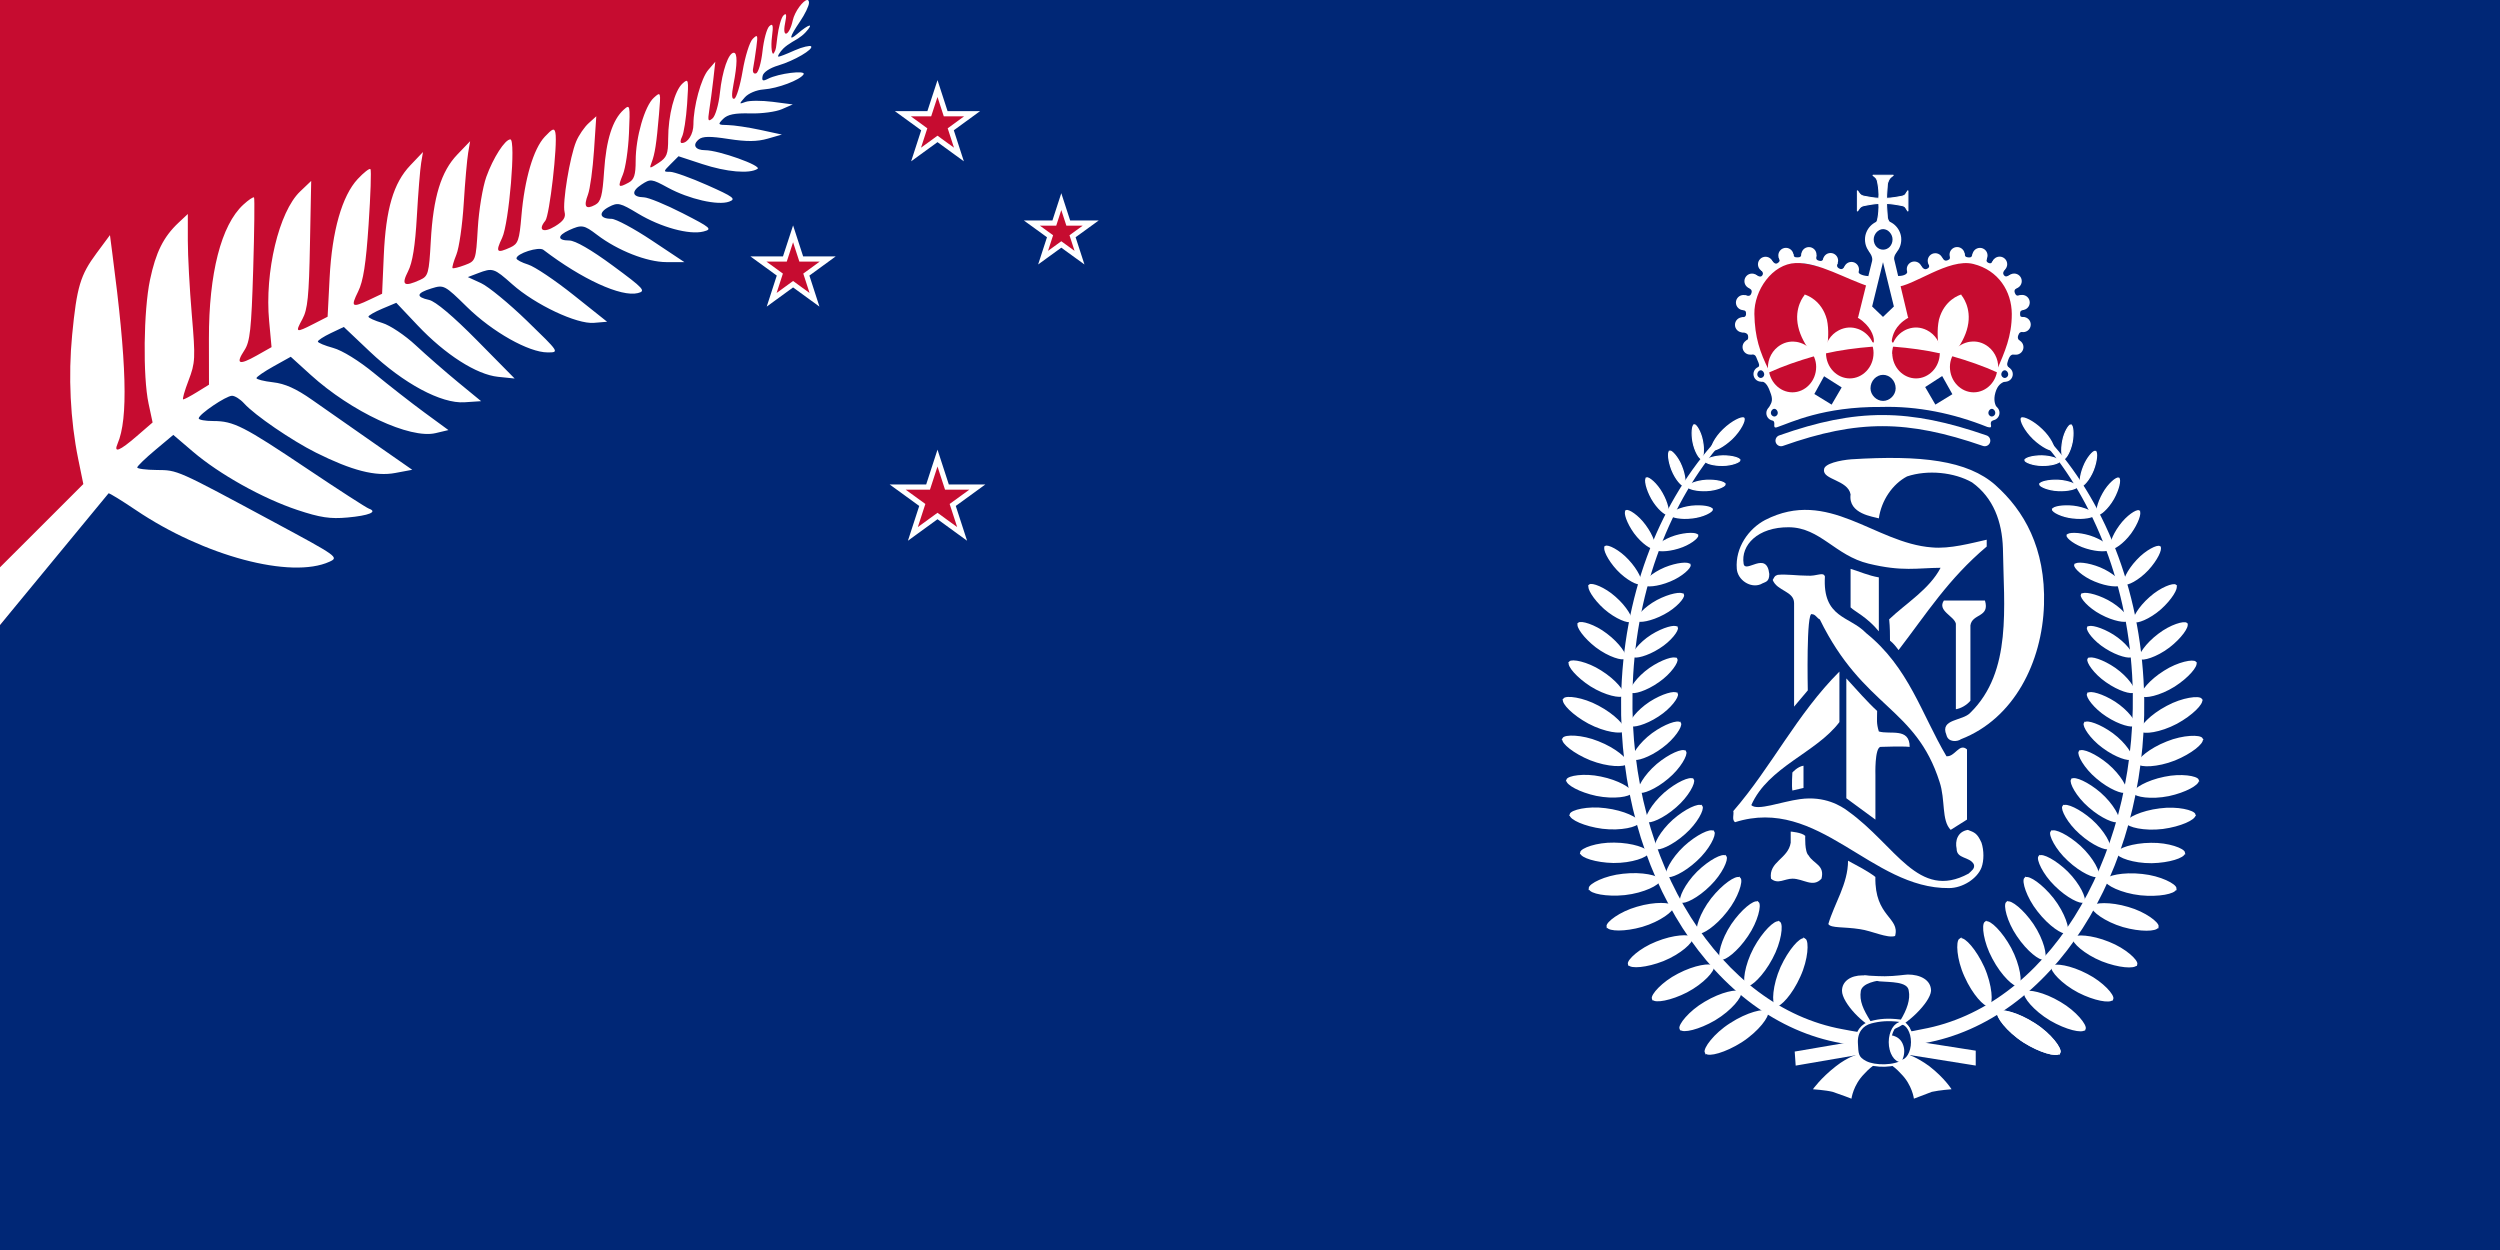 <?xml version="1.0" encoding="UTF-8" standalone="no"?>
<svg
   xmlns:dc="http://purl.org/dc/elements/1.1/"
   xmlns:cc="http://creativecommons.org/ns#"
   xmlns:rdf="http://www.w3.org/1999/02/22-rdf-syntax-ns#"
   xmlns:svg="http://www.w3.org/2000/svg"
   xmlns="http://www.w3.org/2000/svg"
   xmlns:xlink="http://www.w3.org/1999/xlink"
   xmlns:sodipodi="http://sodipodi.sourceforge.net/DTD/sodipodi-0.dtd"
   xmlns:inkscape="http://www.inkscape.org/namespaces/inkscape"
   version="1.1"
   preserveAspectRatio="xMidYMid meet"
   zoomAndPan="magnify"
   id="Flag_of_New_Zealand"
   viewBox="-15 -7.5 60 30"
   width="2400"
   height="1200"
   inkscape:version="0.48.2 r9819"
   sodipodi:docname="AJAX.svg">
  <rect x="-15" y="-7.5" width="60" height="30" fill="#808080" stroke="none"/>
  <sodipodi:namedview
     pagecolor="#ffffff"
     bordercolor="#666666"
     borderopacity="1"
     objecttolerance="10"
     gridtolerance="10"
     guidetolerance="10"
     inkscape:pageopacity="0"
     inkscape:pageshadow="2"
     inkscape:window-width="1280"
     inkscape:window-height="1004"
     id="namedview27"
     showgrid="false"
     inkscape:zoom="2.1466666"
     inkscape:cx="1756.6927"
     inkscape:cy="981.94641"
     inkscape:window-x="-8"
     inkscape:window-y="-8"
     inkscape:window-maximized="1"
     inkscape:current-layer="Flag_of_New_Zealand"
     fit-margin-top="0"
     fit-margin-left="0"
     fit-margin-right="0"
     fit-margin-bottom="0" />
  <defs
     id="defs3">
    <clipPath
       id="border">
      <rect
         x="-15"
         y="-7.5"
         width="30"
         height="15"
         id="rect6" />
    </clipPath>
    <path
       id="star12"
       d="m 0,-0.875 0.196,0.604 0.635,0 L 0.318,0.103 0.514,0.708 0,0.334 -0.514,0.708 -0.318,0.103 l -0.514,-0.374 0.635,0 z"
       inkscape:connector-curvature="0"
       style="fill:#c60c30;stroke:#ffffff;stroke-width:0.125" />
    <clipPath
       id="border-1">
      <rect
         x="-15"
         y="-7.5"
         width="30"
         height="15"
         id="rect6-7" />
    </clipPath>
  </defs>
  <!--The above line is the ensign field color: #C60C30 red and #002776 blue-->
  <path
     inkscape:connector-curvature="0"
     style="fill:#002776;fill-opacity:1"
     d="m -15,-7.5 0,30 60,0 0,-30 z"
     id="rect9"
     sodipodi:nodetypes="ccccc" />
  <g id="canton" transform="translate(-15, -7.5) scale(0.025)">
      <path fill="#c60c30" d="M 0 0 L 0 600 L 138.062 425.688 L 335.531 305.094 L 528.25 232.219 L 664.75 140.188 L 741.188 59.375 L 775.375 0 L 0 0 z"/>
      <path fill="#ffffff" d="M 775 0 C 771.401 0 762.994 10.674 761 19.75 C 757.754 34.529 750.694 37.278 753.625 22.625 C 755.366 13.917 754.983 11.954 752.062 14.875 C 749.904 17.033 747.403 26.334 746.25 35.5 C 744.858 46.567 745.167 47.018 743.125 50.688 C 740.976 54.549 739.87 44.537 741.062 35.625 C 742.601 24.126 741.941 21.956 738.5 25.188 C 736.115 27.426 733.194 38.232 732 49.188 C 730.806 60.143 728.046 69.698 725.812 70.438 C 723.453 71.219 722.277 69.203 723 65.562 C 723.685 62.117 725.054 53.121 726.062 45.625 C 727.712 33.362 727.36 32.578 722.562 37.375 C 719.63 40.307 715.292 54.15 712.938 68.125 C 710.583 82.1 706.973 94.072 704.938 94.75 C 702.407 95.594 702.157 91.239 704.125 81.062 C 707.897 61.552 708.038 50.625 704.438 50.625 C 699.36 50.625 693.332 68.005 691.125 89.125 C 689.951 100.358 686.744 111.41 684 113.688 C 679.778 117.191 679.3 115.967 680.875 105.875 C 681.899 99.316 683.661 86.16 684.75 76.625 L 686.688 59.25 L 679.938 67.125 C 673.066 75.107 665.688 102.179 665.688 119.438 C 665.688 128.728 660.336 137.312 654.5 137.312 C 652.907 137.312 653.021 134.587 654.75 131.25 C 656.479 127.913 658.676 113.77 659.625 99.875 C 661.263 75.896 660.999 74.928 655.188 80.188 C 647.55 87.099 641.438 110.74 641.438 133.25 C 641.437 147.968 640.156 151.195 632.25 156.375 C 623.388 162.182 623.143 162.195 625.562 155.938 C 628.711 147.795 630.215 137.965 632.625 109.875 C 634.504 87.965 634.411 87.728 627.688 93.812 C 618.901 101.764 610.25 131.779 610.25 154.188 C 610.25 167.987 608.774 172.49 603.5 175.312 C 593.412 180.712 592.868 179.886 597.938 167.625 C 600.5 161.427 603.127 143.604 603.812 128 C 605.014 100.653 604.827 99.819 598.688 105.375 C 588.019 115.03 581.942 134.144 579.938 164.312 C 578.36 188.052 576.873 193.712 571.312 196.688 C 562.227 201.55 560.044 198.392 564.438 186.812 C 566.45 181.507 569.048 162.398 570.25 144.375 L 572.438 111.625 L 565.062 118.312 C 560.994 121.995 555.605 129.877 553.125 135.812 C 547.063 150.322 539.741 194.924 542 203.562 C 543.337 208.675 540.92 212.317 532.812 217.25 C 521.527 224.117 516.008 220.965 523.5 211.938 C 527.566 207.038 535.428 138.497 533.188 127.5 C 532.199 122.649 530.45 123.316 523 131.25 C 512.109 142.849 503.556 171.901 500.562 207.312 C 498.583 230.725 497.418 234.12 490 237.5 C 476.726 243.548 475.487 242.149 482.062 228.312 C 488.679 214.39 495.391 133.812 489.938 133.812 C 484.788 133.812 473.424 151.51 466.875 169.75 C 463.363 179.531 459.709 201.75 458.688 219.062 C 456.842 250.34 456.719 250.525 446.188 254.5 C 440.358 256.7 435.065 258.002 434.438 257.375 C 433.81 256.748 435.488 250.928 438.125 244.438 C 440.762 237.947 443.92 215.779 445.188 195.188 C 446.455 174.596 448.39 152.793 449.438 146.688 L 451.312 135.562 L 439.125 148.25 C 423.414 164.61 415.906 189.063 413.562 231.438 C 411.839 262.605 411.124 265.128 403.312 268.688 C 387.794 275.758 384.978 273.721 391.75 260.438 C 396.029 252.044 398.573 236.087 400.188 207.625 C 401.461 185.167 403.337 162.096 404.312 156.375 L 406.062 145.938 L 393.938 158.688 C 377.703 175.72 370.415 200.514 368.438 245.188 L 366.812 282 L 354.938 287.625 C 337.804 295.795 336.407 294.842 343.812 279.875 C 348.759 269.877 351.317 253.439 353.875 215.25 C 355.762 187.082 356.576 163.264 355.625 162.312 C 354.674 161.361 349.193 165.651 343.438 171.812 C 328.387 187.924 318.74 221.702 316.438 266.625 L 314.5 304.062 L 301.312 310.812 C 283.793 319.75 283.125 319.491 290.312 306.312 C 295.378 297.024 296.611 284.391 297.562 234.375 L 298.75 173.688 L 288.062 183.875 C 267.783 203.215 253.958 261.181 258.375 308.312 L 260.688 333.25 L 246.312 341.375 C 229.275 350.95 225.934 349.502 234.625 336.25 C 240.014 328.032 241.315 316.38 243.062 258.812 C 244.194 221.538 244.537 190.365 243.875 189.562 C 243.213 188.76 238.581 191.884 233.562 196.5 C 212.356 216.004 200.442 262.512 200.562 325.25 L 200.625 369.312 L 189.188 376.375 C 182.894 380.264 176.897 383.438 175.875 383.438 C 174.853 383.438 177.172 375.261 181 365.25 C 187.495 348.264 187.705 344.06 184.125 302 C 182.015 277.21 180.307 245.345 180.312 231.188 L 180.312 205.438 L 171.438 213.75 C 156.944 227.366 149.589 242.119 144 268.688 C 137.806 298.132 137.074 361.553 142.625 387.438 L 146.5 405.562 L 131.312 418.688 C 114.757 433 108.812 435.352 112.875 425.938 C 123.214 401.984 121.698 348.449 107.812 243.062 L 105.562 225.688 L 92.688 243.062 C 77.092 264.085 73.733 275.316 69.25 321.625 C 65.432 361.061 67.505 403.458 75.062 440.562 L 80 464.688 L 40 504.688 L 0 544.625 L 0 600 L 104.25 473.562 C 105.516 473.562 117.313 480.829 130.438 489.688 C 195.793 533.802 279.438 556.092 316.312 539.25 C 325.53 535.04 324.206 534.139 264.25 501.875 C 168.72 450.468 170.845 451.38 150.312 451.188 C 140.106 451.092 131.752 450.003 131.75 448.75 C 131.748 447.497 139.546 439.968 149.062 432 L 166.375 417.5 L 185.188 433.562 C 210.58 455.256 252.049 478.443 285.438 489.562 C 307.461 496.897 317.067 498.308 333.562 496.812 C 354.224 494.939 362.871 491.4 354.188 488.312 C 351.636 487.405 325.116 470.277 295.25 450.25 C 233.857 409.081 224.348 404.188 204.688 404.188 C 196.999 404.188 190.709 403.055 190.75 401.625 C 190.862 397.697 217.058 379.938 222.75 379.938 C 225.487 379.938 230.742 383.273 234.375 387.312 C 244.484 398.555 280.174 422.976 303.375 434.562 C 337.87 451.79 360.509 457.599 379.375 454.062 L 395.75 451 L 358.438 425 C 337.91 410.698 311.445 392.19 299.625 383.875 C 284.285 373.084 273.535 368.286 262.125 367 C 253.333 366.009 246.186 364.182 246.188 363 C 246.189 361.818 253.569 356.738 262.625 351.688 L 279.125 342.5 L 298.188 359.812 C 337.283 395.29 393.67 421.615 418.125 415.812 L 430.5 412.875 L 407.375 395.938 C 394.671 386.612 373.105 369.753 359.438 358.5 C 344.612 346.293 328.603 336.411 319.812 334 C 311.708 331.777 305.125 329.033 305.125 327.875 C 305.125 326.717 310.697 323.086 317.562 319.812 L 330.062 313.875 L 354.875 337.375 C 387.387 368.217 423.642 387.659 445.875 386.188 L 461.875 385.125 L 439.812 367 C 427.694 357.024 409.391 341.07 399.125 331.5 C 388.818 321.892 374.465 312.28 367.062 310.062 C 359.69 307.854 353.668 305.128 353.688 304 C 353.707 302.872 359.707 299.4 367.062 296.312 L 380.438 290.688 L 400.875 312.312 C 427.46 340.443 457.472 359.628 478.188 361.75 L 494.062 363.375 L 457.875 326.688 C 435 303.53 418.078 289.286 411.938 287.938 C 398.899 285.074 399.654 281.355 414.25 276.875 C 426.106 273.236 426.727 273.525 448.438 294.812 C 472.8 318.7 507.628 338.312 525.688 338.312 C 537.146 338.312 537.165 338.331 505.875 308 C 488.662 291.315 468.816 275.027 461.812 271.812 L 449.125 266 L 458.812 262.312 C 473.016 256.912 474.174 257.25 491.812 272.938 C 513.815 292.506 553.776 311.362 570.188 309.938 L 582.812 308.875 L 550.562 283.188 C 532.834 269.052 513.26 255.916 507.062 254 C 500.865 252.084 495.812 249.418 495.812 248.062 C 495.813 243.374 517.293 236.506 521.625 239.812 C 558.644 268.067 596.378 285.374 612.312 281.375 C 620.311 279.368 618.383 277.213 588.25 255 C 567.45 239.667 552.173 230.875 546.438 230.875 C 534.937 230.875 534.857 226.191 546.25 221 C 558.442 215.445 560.582 215.823 573.188 225.438 C 592.942 240.505 621.123 251.597 639.688 251.625 L 657 251.625 L 625.812 230.875 C 608.65 219.442 591.178 210.067 587 210.062 C 575.477 210.051 574.203 204.053 584.562 198.625 C 593.099 194.152 595.213 194.615 612.562 205.062 C 634.364 218.191 661.773 225.72 675.312 222.25 C 684.114 219.995 682.694 218.712 655.312 204.688 C 639.104 196.386 622.366 189.533 618.188 189.438 C 606.733 189.175 605.696 183.816 615.812 177.188 C 624.512 171.487 625.454 171.59 641.25 180.188 C 661.477 191.196 689.291 197.524 700 193.562 C 706.941 190.995 704.35 189.016 679 177.75 C 663.105 170.686 647.011 164.922 643.25 164.938 C 636.648 164.965 636.641 164.734 643.875 157.5 L 651.375 150 L 674.188 157.5 C 697.458 165.139 719.442 167.044 727.188 162.125 C 731.848 159.165 689.887 144.188 676.938 144.188 C 667.427 144.188 664.39 139.153 670.75 133.875 C 674.532 130.736 681.577 130.657 699.5 133.438 C 716.782 136.119 726.934 136.006 736.938 133.125 L 750.625 129.188 L 729.812 124.688 C 718.371 122.222 704.403 120.146 698.75 120.062 C 689.136 119.921 688.815 119.56 694.25 114.125 C 698.51 109.865 705.471 108.46 720.188 108.875 C 731.226 109.186 744.904 107.343 750.625 104.812 L 761.062 100.25 L 741.812 97.75 C 731.235 96.402 719.537 96.447 715.812 97.812 C 709.353 100.181 709.318 99.992 715 93.5 C 718.371 89.648 726.18 86.334 733 85.875 C 746.535 84.963 768.054 76.85 771.438 71.375 C 774.056 67.139 747.35 70.463 737.312 75.625 C 732.208 78.25 731.183 77.66 732.125 72.875 C 732.82 69.342 739.009 65.243 747.25 62.812 C 762.315 58.37 781.38 47.192 778.625 44.438 C 777.691 43.504 770.531 44.97 763 48.312 C 753.152 52.683 749.485 53.956 747.625 54.375 C 745.569 54.838 748.805 49.757 751.812 46.75 C 754.42 44.143 757.193 42.393 760.688 40.188 C 762.71 38.911 768.814 36.012 773.438 30.938 C 781.839 21.715 776.83 22.725 765.375 32.562 C 756.908 39.834 757.771 35.731 767.938 20.75 C 772.705 13.725 776.625 5.64 776.625 2.75 C 776.625 1.089 776.141 0.21 775.375 0 L 775 0 z"/>
  </g>
  <path
     style="fill:#c60c30;stroke:#ffffff;stroke-width:0.125"
     inkscape:connector-curvature="0"
     id="star14"
     d="m 7.5,3.494 0.226,0.695 0.731,0 L 7.865,4.619 8.091,5.314 7.5,4.884 6.909,5.314 7.135,4.619 6.543,4.189 l 0.731,0 z" />
  <use
     height="1052.362"
     width="744.094"
     y="0"
     x="0"
     transform="translate(7.5,-4.5)"
     xlink:href="#star12"
     id="use22" />
  <use
     height="1052.362"
     width="744.094"
     y="0"
     x="0"
     transform="translate(4.034,-1.013)"
     xlink:href="#star12"
     id="use24" />
  <path
     style="fill:#c60c30;stroke:#ffffff;stroke-width:0.125"
     inkscape:connector-curvature="0"
     id="star10"
     d="m 10.471,-2.661 0.167,0.514 0.54,0 -0.437,0.317 0.167,0.514 -0.437,-0.317 -0.437,0.317 0.167,-0.514 -0.437,-0.317 0.54,0 z" />
  <path
     inkscape:connector-curvature="0"
     d="m 29.599,17.799 c 0,0 0.061,0.267 0.473,0.226 0,0 -0.103,0 -0.329,0.247 -0.267,0.267 -0.308,0.596 -0.308,0.596 0,0 -0.267,-0.103 -0.452,-0.164 -0.164,-0.041 -0.473,-0.062 -0.473,-0.062 0,0 0.185,-0.267 0.554,-0.554 0.288,-0.226 0.534,-0.288 0.534,-0.288 z"
     id="path4784"
     style="fill:#ffffff;fill-opacity:1;stroke:none;stroke-width:0.049;stroke-linecap:butt;stroke-linejoin:miter;stroke-miterlimit:2.613;stroke-opacity:1" />
  <path
     inkscape:connector-curvature="0"
     d="m 30.77,17.799 c 0,0 -0.061,0.267 -0.473,0.226 0,0 0.103,0 0.329,0.247 0.267,0.267 0.308,0.596 0.308,0.596 0,0 0.267,-0.103 0.431,-0.164 0.185,-0.041 0.472,-0.062 0.472,-0.062 0,0 -0.164,-0.267 -0.534,-0.554 -0.308,-0.226 -0.534,-0.288 -0.534,-0.288 z"
     id="path4778"
     style="fill:#ffffff;stroke:none;stroke-width:0.049;stroke-linecap:butt;stroke-linejoin:miter;stroke-miterlimit:2.613" />
  <path
     inkscape:connector-curvature="0"
     d="m 27.745,3.076 c 1.836,-0.649 3.052,-0.635 4.889,0"
     id="path17297"
     style="fill:none;stroke:#ffffff;stroke-width:0.267;stroke-linecap:round;stroke-linejoin:miter;stroke-miterlimit:4;stroke-opacity:1" />
  <path
     inkscape:connector-curvature="0"
     d="m 27.463,6.276 c 0,0.205 -0.103,0.184 -0.205,0.246 -0.247,0.103 -0.555,-0.103 -0.575,-0.37 -0.041,-0.513 0.288,-0.965 0.678,-1.171 1.52,-0.781 2.629,0.555 4.005,0.657 0.431,0.041 0.945,-0.103 1.315,-0.185 l 0,0.164 c -0.925,0.781 -1.438,1.602 -2.116,2.485 -0.061,-0.082 -0.123,-0.164 -0.205,-0.226 0,-0.123 0,-0.328 -0.02,-0.513 0.411,-0.39 0.967,-0.722 1.234,-1.236 -0.561,0.004 -0.918,0.097 -1.726,-0.099 C 29.043,5.834 28.687,5.16 27.932,5.154 c -0.747,-0.006 -1.157,0.432 -1.085,0.876 0.041,0.247 0.554,-0.328 0.616,0.247 z"
     id="path4804"
     style="fill:#ffffff;stroke:none" />
  <path
     inkscape:connector-curvature="0"
     d="m 32.896,4.148 c 0.673,0.6 1.203,1.499 1.16,2.868 -0.044,1.376 -0.719,2.732 -1.993,3.225 -0.083,0.062 -0.308,0.082 -0.349,-0.103 C 31.55,9.747 32.105,9.809 32.29,9.604 33.296,8.618 33.09,7.057 33.07,5.66 33.05,5.023 32.844,4.448 32.33,4.078 31.899,3.832 31.262,3.77 30.769,3.934 30.42,4.119 30.153,4.509 30.092,4.941 29.969,4.9 29.352,4.838 29.414,4.366 29.352,4.016 28.736,4.016 28.777,3.77 c 0,-0.144 0.39,-0.226 0.657,-0.247 1.664,-0.103 2.785,0.021 3.462,0.624 z"
     id="path4790"
     style="fill:#ffffff;stroke:none" />
  <path
     inkscape:connector-curvature="0"
     d="m 30.441,-2.063 c -0.041,-0.062 -0.103,-0.062 -0.144,-0.205 -0.02,-0.226 -0.02,-0.349 -0.02,-0.349 0,0 0.123,0 0.328,0.041 0.144,0.02 0.123,0.061 0.185,0.144 l 0,-0.493 c -0.061,0.082 -0.041,0.123 -0.185,0.144 -0.205,0.041 -0.328,0.041 -0.328,0.041 0,0 0,-0.123 0.02,-0.349 0.041,-0.144 0.081,-0.154 0.144,-0.205 l 0,0 -0.493,0 c 0.065,0.054 0.103,0.062 0.123,0.205 0.041,0.226 0.02,0.349 0.02,0.349 0,0 -0.103,0 -0.308,-0.041 -0.144,-0.02 -0.144,-0.061 -0.205,-0.144 l 0,0.493 c 0.061,-0.082 0.061,-0.123 0.205,-0.144 0.205,-0.041 0.308,-0.041 0.308,-0.041 0,0 0.02,0.123 -0.02,0.349 -0.02,0.144 -0.083,0.144 -0.123,0.205 -0.041,0.041 0.534,0.041 0.493,0 z"
     id="path4768"
     style="fill:#ffffff;fill-rule:evenodd;stroke:#ffffff;stroke-width:0.025;stroke-linecap:butt;stroke-linejoin:miter;stroke-miterlimit:2.613;stroke-opacity:1" />
  <path
     inkscape:connector-curvature="0"
     d="m 30.526,-0.665 0.087,0.782 -0.782,0.007 0.059,-0.789 c -0.651,-0.309 -1.297,-0.496 -2.014,-0.574 -1.127,0.603 -0.992,1.675 -0.459,2.671 1.4e-5,0 5.593,0 5.593,0 0.66,-1.065 0.541,-2.107 -0.574,-2.671 -0.691,0.016 -1.28,0.344 -1.91,0.574 z"
     id="path4770"
     style="fill:#c60c30;fill-opacity:1" />
  <path
     inkscape:connector-curvature="0"
     d="m 25.943,17.758 c -0.041,-0.082 0.206,-0.431 0.596,-0.678 0.411,-0.267 0.801,-0.349 0.863,-0.288 0.041,0.082 -0.205,0.432 -0.616,0.698 -0.39,0.247 -0.781,0.349 -0.842,0.267 z"
     id="path4864"
     style="fill:#ffffff;fill-opacity:1;fill-rule:evenodd;stroke:#ffffff;stroke-width:0.059;stroke-linecap:butt;stroke-linejoin:miter;stroke-miterlimit:2.613;stroke-opacity:1" />
  <use
     height="1052.362"
     width="744.094"
     y="0"
     x="0"
     transform="matrix(-0.176,0.444,-0.444,-0.176,38.113,-5.701)"
     id="use16820"
     xlink:href="#path4864"
     style="fill:#ffffff;fill-opacity:1;stroke:#ffffff;stroke-opacity:1" />
  <use
     height="1052.362"
     width="744.094"
     y="0"
     x="0"
     transform="matrix(0.124,0.685,-0.685,0.124,32.478,-14.352)"
     id="use16812"
     xlink:href="#path4864"
     style="fill:#ffffff;fill-opacity:1;stroke:#ffffff;stroke-opacity:1" />
  <use
     height="1052.362"
     width="744.094"
     y="0"
     x="0"
     transform="matrix(0.27,0.742,-0.742,0.27,29.059,-16.579)"
     id="use16808"
     xlink:href="#path4864"
     style="fill:#ffffff;fill-opacity:1;stroke:#ffffff;stroke-opacity:1" />
  <use
     height="1052.362"
     width="744.094"
     y="0"
     x="0"
     transform="matrix(0.361,0.774,-0.774,0.361,27.054,-18.094)"
     id="use16806"
     xlink:href="#path4864"
     style="fill:#ffffff;fill-opacity:1;stroke:#ffffff;stroke-opacity:1" />
  <use
     height="1052.362"
     width="744.094"
     y="0"
     x="0"
     transform="matrix(0.449,0.804,-0.804,0.449,25.167,-19.547)"
     id="use16804"
     xlink:href="#path4864"
     style="fill:#ffffff;fill-opacity:1;stroke:#ffffff;stroke-opacity:1" />
  <use
     height="1052.362"
     width="744.094"
     y="0"
     x="0"
     transform="matrix(0.538,0.753,-0.753,0.538,21.935,-18.858)"
     id="use16802"
     xlink:href="#path4864"
     style="fill:#ffffff;fill-opacity:1;stroke:#ffffff;stroke-opacity:1" />
  <use
     height="1052.362"
     width="744.094"
     y="0"
     x="0"
     transform="matrix(0.634,0.621,-0.621,0.634,17.195,-16.147)"
     id="use16800"
     xlink:href="#path4864"
     style="fill:#ffffff;fill-opacity:1;stroke:#ffffff;stroke-opacity:1" />
  <use
     height="1052.362"
     width="744.094"
     y="0"
     x="0"
     transform="matrix(0.714,0.597,-0.597,0.714,14.774,-16.116)"
     id="use16798"
     xlink:href="#path4864"
     style="fill:#ffffff;fill-opacity:1;stroke:#ffffff;stroke-opacity:1" />
  <use
     height="1052.362"
     width="744.094"
     y="0"
     x="0"
     transform="matrix(0.76,0.502,-0.502,0.76,12.145,-13.554)"
     id="use16796"
     xlink:href="#path4864"
     style="fill:#ffffff;fill-opacity:1;stroke:#ffffff;stroke-opacity:1" />
  <use
     height="1052.362"
     width="744.094"
     y="0"
     x="0"
     transform="matrix(0.856,0.429,-0.429,0.856,8.566,-12.508)"
     id="use16794"
     xlink:href="#path4864"
     style="fill:#ffffff;fill-opacity:1;stroke:#ffffff;stroke-opacity:1" />
  <use
     height="1052.362"
     width="744.094"
     y="0"
     x="0"
     transform="matrix(0.892,0.263,-0.263,0.892,5.112,-7.927)"
     id="use16792"
     xlink:href="#path4864"
     style="fill:#ffffff;fill-opacity:1;stroke:#ffffff;stroke-opacity:1" />
  <use
     height="1052.362"
     width="744.094"
     y="0"
     x="0"
     transform="matrix(0.912,0.175,-0.175,0.912,3.543,-5.097)"
     id="use16790"
     xlink:href="#path4864"
     style="fill:#ffffff;fill-opacity:1;stroke:#ffffff;stroke-opacity:1" />
  <use
     height="1052.362"
     width="744.094"
     y="0"
     x="0"
     transform="matrix(-0.406,-0.252,0.252,-0.406,32.818,17.292)"
     id="use17112"
     xlink:href="#path4864"
     style="fill:#ffffff;fill-opacity:1;stroke:#ffffff;stroke-opacity:1" />
  <path
     inkscape:connector-curvature="0"
     d="m 26.189,3.236 c -1.191,1.438 -1.993,3.554 -2.033,5.895 -0.083,4.128 2.136,7.559 5.053,8.093 0.267,0.062 3.184,0.513 3.184,0.513 l 0,0.308 c 0,0 -2.876,-0.452 -3.204,-0.534 -3.019,-0.534 -5.32,-4.047 -5.258,-8.237 0.041,-2.444 0.883,-4.601 2.177,-6.08 l 0.083,0.041 z"
     id="path4774"
     style="fill:#ffffff;fill-rule:evenodd;stroke:#ffffff;stroke-width:0.049;stroke-linecap:butt;stroke-linejoin:miter;stroke-miterlimit:2.613;stroke-opacity:1" />
  <use
     height="1052.362"
     width="744.094"
     y="0"
     x="0"
     transform="matrix(-1,0,0,1,60.364,0.005)"
     id="use16946"
     xlink:href="#path4864" />
  <path
     inkscape:connector-curvature="0"
     d="m 34.179,3.236 c 1.191,1.438 1.992,3.554 2.033,5.895 0.061,4.128 -2.136,7.559 -5.073,8.093 -0.247,0.062 -3.04,0.534 -3.04,0.534 l 0.02,0.288 c 0,0 2.752,-0.472 3.06,-0.534 3.019,-0.534 5.32,-4.047 5.258,-8.237 C 36.397,6.83 35.555,4.674 34.261,3.195 L 34.178,3.236 z"
     id="path4780"
     style="fill:#ffffff;fill-rule:evenodd;stroke:#ffffff;stroke-width:0.049;stroke-linecap:butt;stroke-linejoin:miter;stroke-miterlimit:2.613;stroke-opacity:1" />
  <path
     inkscape:connector-curvature="0"
     d="m 29.886,16.998 c -0.164,-0.267 -0.267,-0.472 -0.226,-0.719 0.041,-0.185 0.369,-0.247 0.596,-0.267 0,0 -0.37,-0.103 -0.555,-0.103 -0.288,0 -0.493,0.144 -0.493,0.37 0,0.288 0.534,0.842 0.842,0.924 l -0.164,-0.205 z"
     id="path4786"
     style="fill:#ffffff;fill-rule:evenodd;stroke:none;stroke-width:0.049;stroke-linecap:butt;stroke-linejoin:miter;stroke-miterlimit:2.613" />
  <path
     inkscape:connector-curvature="0"
     d="m 30.092,6.358 0,1.294 C 29.804,7.303 29.517,7.18 29.414,7.077 l 0,-0.925 c 0.205,0.062 0.432,0.164 0.678,0.205 z"
     id="path4792"
     style="fill:#ffffff;stroke:none" />
  <path
     inkscape:connector-curvature="0"
     d="m 32.639,6.913 c 0.124,0.411 -0.308,0.308 -0.349,0.596 l 0,1.808 c -0.083,0.103 -0.226,0.185 -0.349,0.205 0,-0.637 0,-1.356 0,-2.054 C 31.899,7.283 31.488,7.159 31.653,6.913 l 0.986,0 z"
     id="path4794"
     style="fill:#ffffff;stroke:none" />
  <path
     inkscape:connector-curvature="0"
     d="m 30.051,9.562 c 0,0.226 -0.021,0.288 0.041,0.493 0.267,0.082 0.74,-0.103 0.74,0.37 -0.205,-0.02 -0.637,0 -0.699,0 -0.144,0.02 -0.123,0.678 -0.123,0.678 l 0,1.068 -0.698,-0.513 0,-2.876 c 0.226,0.247 0.513,0.575 0.74,0.781 z"
     id="path4796"
     style="fill:#ffffff;stroke:none" />
  <path
     inkscape:connector-curvature="0"
     d="m 28.284,11.411 -0.267,0.062 c -0.021,-0.103 0,-0.432 0,-0.432 0,0 0.123,-0.144 0.267,-0.164 0,0 0,0.411 0,0.534 z"
     id="path4798"
     style="fill:#ffffff;stroke:none" />
  <path
     inkscape:connector-curvature="0"
     d="m 28.408,13.034 c 0.123,0.205 0.39,0.226 0.308,0.554 -0.205,0.226 -0.432,0 -0.698,0 -0.185,0 -0.349,0.144 -0.514,0 -0.061,-0.411 0.411,-0.472 0.473,-0.863 l 0,-0.267 c 0,0 0.267,0.02 0.349,0.103 0,0 -0.02,0.39 0.083,0.472 z"
     id="path4800"
     style="fill:#ffffff;stroke:none" />
  <path
     inkscape:connector-curvature="0"
     d="m 30.009,13.547 c -0.02,0.965 0.596,0.965 0.473,1.417 -0.185,0.061 -0.555,-0.123 -0.842,-0.164 -0.39,-0.062 -0.698,-0.02 -0.76,-0.123 0.144,-0.493 0.473,-0.965 0.473,-1.52 0.226,0.123 0.473,0.247 0.657,0.39 z"
     id="path4802"
     style="fill:#ffffff;stroke:none" />
  <path
     inkscape:connector-curvature="0"
     d="M 31.817,12.417 C 31.591,12.191 31.694,11.698 31.55,11.267 30.975,9.46 29.722,9.501 28.675,7.365 28.613,7.344 28.572,7.241 28.489,7.241 28.346,7.138 28.387,9.069 28.387,9.069 l -0.329,0.39 c 0,0 0,-1.684 0,-2.485 0,-0.288 -0.411,-0.288 -0.513,-0.555 0.061,-0.123 0.083,-0.103 0.123,-0.123 0.205,-0.02 0.473,0.02 0.698,0.02 0.247,0.02 0.39,-0.103 0.432,0.02 -0.061,1.006 0.596,0.945 0.986,1.356 1.027,0.822 1.335,1.951 1.931,2.958 0.205,0.02 0.308,-0.329 0.493,-0.164 l 0,1.684 -0.39,0.246 z"
     id="path4808"
     style="fill:#ffffff;stroke:none" />
  <path
     inkscape:connector-curvature="0"
     d="m 32.228,12.417 c 0.164,0.062 0.226,0.082 0.328,0.308 0.061,0.185 0.061,0.432 0,0.596 -0.103,0.267 -0.452,0.493 -0.781,0.493 -1.869,0.02 -3.122,-2.218 -5.135,-1.581 -0.081,-0.062 -0.02,-0.185 -0.041,-0.267 0.925,-1.068 1.52,-2.321 2.547,-3.348 l 0,1.212 c -0.555,0.739 -1.705,1.068 -2.115,1.993 0.144,0.144 0.719,-0.083 1.17,-0.144 0.596,-0.082 0.986,0.164 1.15,0.288 1.15,0.821 1.685,2.157 2.896,1.499 0.061,-0.061 0.164,-0.123 0.123,-0.226 -0.103,-0.185 -0.411,-0.123 -0.411,-0.37 -0.041,-0.185 0.02,-0.411 0.267,-0.452 z"
     id="path4810"
     style="fill:#ffffff;stroke:none" />
  <use
     height="1052.362"
     width="744.094"
     y="0"
     x="0"
     transform="translate(0.023,-0.534)"
     id="use17247"
     xlink:href="#use17245"
     style="fill:#ffffff;fill-opacity:1" />
  <use
     height="1052.362"
     width="744.094"
     y="0"
     x="0"
     transform="translate(-0.182,-0.533)"
     id="use17245"
     xlink:href="#use17243"
     style="fill:#ffffff;fill-opacity:1" />
  <use
     height="1052.362"
     width="744.094"
     y="0"
     x="0"
     transform="matrix(0.203,0.72,-0.72,0.203,30.668,-15.737)"
     id="use16810"
     xlink:href="#path4864"
     style="fill:#ffffff;fill-opacity:1;stroke:#ffffff;stroke-opacity:1" />
  <use
     height="1052.362"
     width="744.094"
     y="0"
     x="0"
     transform="matrix(0.038,0.637,-0.637,0.038,34.355,-12.44)"
     id="use16814"
     xlink:href="#path4864"
     style="fill:#ffffff;fill-opacity:1;stroke:#ffffff;stroke-opacity:1" />
  <use
     height="1052.362"
     width="744.094"
     y="0"
     x="0"
     transform="matrix(-0.033,0.574,-0.574,-0.033,35.567,-10.333)"
     id="use16816"
     xlink:href="#path4864"
     style="fill:#ffffff;fill-opacity:1;stroke:#ffffff;stroke-opacity:1" />
  <use
     height="1052.362"
     width="744.094"
     y="0"
     x="0"
     transform="matrix(-0.098,0.505,-0.504,-0.098,36.566,-8.035)"
     id="use16818"
     xlink:href="#path4864"
     style="fill:#ffffff;fill-opacity:1;stroke:#ffffff;stroke-opacity:1" />
  <path
     inkscape:connector-curvature="0"
     d="m 26.087,3.29 c -0.035,-0.045 0.073,-0.284 0.278,-0.478 0.216,-0.209 0.441,-0.304 0.485,-0.275 0.035,0.045 -0.072,0.284 -0.288,0.493 -0.206,0.194 -0.428,0.302 -0.475,0.26 z"
     id="use17158"
     style="fill:#ffffff;fill-opacity:1;fill-rule:evenodd;stroke:#ffffff;stroke-width:0.036;stroke-linecap:butt;stroke-linejoin:miter;stroke-miterlimit:2.613;stroke-opacity:1" />
  <path
     inkscape:connector-curvature="0"
     d="m 28.309,15.047 c 0.077,0.046 0.063,0.465 -0.126,0.877 -0.195,0.44 -0.472,0.717 -0.555,0.7 -0.077,-0.045 -0.063,-0.465 0.132,-0.905 0.189,-0.412 0.454,-0.706 0.549,-0.672 z"
     id="path17134"
     style="fill:#ffffff;fill-opacity:1;fill-rule:evenodd;stroke:#ffffff;stroke-width:0.058;stroke-linecap:butt;stroke-linejoin:miter;stroke-miterlimit:2.613;stroke-opacity:1" />
  <use
     height="1052.362"
     width="744.094"
     y="0"
     x="0"
     transform="matrix(0.951,0.035,-0.035,0.951,1.285,-0.606)"
     id="use16786"
     xlink:href="#path4864"
     style="fill:#ffffff;fill-opacity:1;stroke:#ffffff;stroke-opacity:1" />
  <use
     height="1052.362"
     width="744.094"
     y="0"
     x="0"
     transform="matrix(0.926,0.085,-0.085,0.926,2.158,-2.179)"
     id="use16788"
     xlink:href="#path4864"
     style="fill:#ffffff;fill-opacity:1;stroke:#ffffff;stroke-opacity:1" />
  <use
     height="1052.362"
     width="744.094"
     y="0"
     x="0"
     transform="matrix(0.176,0.444,0.444,-0.176,22.251,-5.697)"
     id="use16948"
     xlink:href="#path4864"
     style="fill:#ffffff;fill-opacity:1;stroke:#ffffff;stroke-opacity:1" />
  <use
     height="1052.362"
     width="744.094"
     y="0"
     x="0"
     transform="matrix(0.406,-0.252,-0.252,-0.406,27.538,17.292)"
     id="use17030"
     xlink:href="#path4864"
     style="fill:#ffffff;fill-opacity:1;stroke:#ffffff;stroke-opacity:1" />
  <path
     inkscape:connector-curvature="0"
     d="M 34.282,3.29 C 34.317,3.245 34.209,3.006 34.004,2.812 33.788,2.603 33.563,2.508 33.518,2.537 c -0.035,0.045 0.072,0.284 0.288,0.493 0.206,0.194 0.428,0.302 0.475,0.26 z"
     id="use17164"
     style="fill:#ffffff;fill-opacity:1;fill-rule:evenodd;stroke:#ffffff;stroke-width:0.036;stroke-linecap:butt;stroke-linejoin:miter;stroke-miterlimit:2.613;stroke-opacity:1" />
  <use
     height="1052.362"
     width="744.094"
     y="0"
     x="0"
     transform="matrix(0.764,6.9577303e-4,6.8831669e-4,-0.772,15.276,22.844)"
     id="use17042"
     xlink:href="#path4864"
     style="fill:#ffffff;fill-opacity:1;stroke:#ffffff;stroke-opacity:1" />
  <use
     height="1052.362"
     width="744.094"
     y="0"
     x="0"
     transform="matrix(0.799,0.052,0.052,-0.799,13.382,22.697)"
     id="use17044"
     xlink:href="#path4864"
     style="fill:#ffffff;fill-opacity:1;stroke:#ffffff;stroke-opacity:1" />
  <use
     height="1052.362"
     width="744.094"
     y="0"
     x="0"
     transform="matrix(0.825,0.109,0.109,-0.825,11.573,22.363)"
     id="use17046"
     xlink:href="#path4864"
     style="fill:#ffffff;fill-opacity:1;stroke:#ffffff;stroke-opacity:1" />
  <use
     height="1052.362"
     width="744.094"
     y="0"
     x="0"
     transform="matrix(0.837,0.124,0.124,-0.837,10.811,22.86)"
     id="use17048"
     xlink:href="#path4864"
     style="fill:#ffffff;fill-opacity:1;stroke:#ffffff;stroke-opacity:1" />
  <use
     height="1052.362"
     width="744.094"
     y="0"
     x="0"
     transform="matrix(0.836,0.131,0.131,-0.836,10.506,23.301)"
     id="use17050"
     xlink:href="#path4864"
     style="fill:#ffffff;fill-opacity:1;stroke:#ffffff;stroke-opacity:1" />
  <use
     height="1052.362"
     width="744.094"
     y="0"
     x="0"
     transform="matrix(0.86,0.153,0.153,-0.86,9.208,23.768)"
     id="use17052"
     xlink:href="#path4864"
     style="fill:#ffffff;fill-opacity:1;stroke:#ffffff;stroke-opacity:1" />
  <use
     height="1052.362"
     width="744.094"
     y="0"
     x="0"
     transform="matrix(0.844,0.18,0.18,-0.844,8.853,23.376)"
     id="use17054"
     xlink:href="#path4864"
     style="fill:#ffffff;fill-opacity:1;stroke:#ffffff;stroke-opacity:1" />
  <use
     height="1052.362"
     width="744.094"
     y="0"
     x="0"
     transform="matrix(0.877,0.306,0.306,-0.877,5.422,21.217)"
     id="use17056"
     xlink:href="#path4864"
     style="fill:#ffffff;fill-opacity:1;stroke:#ffffff;stroke-opacity:1" />
  <use
     height="1052.362"
     width="744.094"
     y="0"
     x="0"
     transform="matrix(0.841,0.363,0.363,-0.841,4.906,19.68)"
     id="use17068"
     xlink:href="#path4864"
     style="fill:#ffffff;fill-opacity:1;stroke:#ffffff;stroke-opacity:1" />
  <use
     height="1052.362"
     width="744.094"
     y="0"
     x="0"
     transform="matrix(0.845,0.471,0.471,-0.845,2.371,17.426)"
     id="use17066"
     xlink:href="#path4864"
     style="fill:#ffffff;fill-opacity:1;stroke:#ffffff;stroke-opacity:1" />
  <path
     inkscape:connector-curvature="0"
     d="m 32.047,15.047 c -0.077,0.046 -0.063,0.465 0.126,0.877 0.195,0.44 0.472,0.717 0.555,0.7 0.077,-0.045 0.063,-0.465 -0.132,-0.905 -0.189,-0.412 -0.454,-0.706 -0.549,-0.672 z"
     id="path17034"
     style="fill:#ffffff;fill-opacity:1;fill-rule:evenodd;stroke:#ffffff;stroke-width:0.058;stroke-linecap:butt;stroke-linejoin:miter;stroke-miterlimit:2.613;stroke-opacity:1" />
  <path
     inkscape:connector-curvature="0"
     d="m 34.422,17.762 c 0.041,-0.082 -0.206,-0.431 -0.596,-0.678 -0.411,-0.267 -0.801,-0.349 -0.863,-0.288 -0.041,0.082 0.205,0.432 0.616,0.698 0.39,0.247 0.781,0.349 0.842,0.267 z"
     id="path16944"
     style="fill:#ffffff;fill-opacity:1;fill-rule:evenodd;stroke:#ffffff;stroke-width:0.059;stroke-linecap:butt;stroke-linejoin:miter;stroke-miterlimit:2.613;stroke-opacity:1" />
  <use
     height="1052.362"
     width="744.094"
     y="0"
     x="0"
     transform="matrix(0.764,0.03,0.03,-0.764,14.767,21.107)"
     id="use17040"
     xlink:href="#path4864"
     style="fill:#ffffff;fill-opacity:1;stroke:#ffffff;stroke-opacity:1" />
  <use
     height="1052.362"
     width="744.094"
     y="0"
     x="0"
     transform="matrix(0.717,-0.005,-0.005,-0.717,16.596,20.424)"
     id="use17038"
     xlink:href="#path4864"
     style="fill:#ffffff;fill-opacity:1;stroke:#ffffff;stroke-opacity:1" />
  <use
     height="1052.362"
     width="744.094"
     y="0"
     x="0"
     transform="matrix(0.717,-0.057,-0.057,-0.717,17.371,20.986)"
     id="use17058"
     xlink:href="#path4864"
     style="fill:#ffffff;fill-opacity:1;stroke:#ffffff;stroke-opacity:1" />
  <use
     height="1052.362"
     width="744.094"
     y="0"
     x="0"
     transform="matrix(0.668,-0.121,-0.121,-0.668,19.618,21.059)"
     id="use17036"
     xlink:href="#path4864"
     style="fill:#ffffff;fill-opacity:1;stroke:#ffffff;stroke-opacity:1" />
  <use
     height="1052.362"
     width="744.094"
     y="0"
     x="0"
     transform="matrix(0.585,-0.163,-0.163,-0.585,22.332,19.966)"
     id="use17060"
     xlink:href="#path4864"
     style="fill:#ffffff;fill-opacity:1;stroke:#ffffff;stroke-opacity:1" />
  <use
     height="1052.362"
     width="744.094"
     y="0"
     x="0"
     transform="matrix(0.516,-0.252,-0.252,-0.516,25.351,20.428)"
     id="use17062"
     xlink:href="#path4864"
     style="fill:#ffffff;fill-opacity:1;stroke:#ffffff;stroke-opacity:1" />
  <path
     inkscape:connector-curvature="0"
     d="m 30.411,-1.531 c -0.161,-0.018 -0.441,0.05 -0.563,0.052 0.041,0.062 0.102,0.15 0.083,0.24 l -0.334,1.346 -0.01,0.021 0.021,0.01 c 0.281,0.181 0.365,0.421 0.365,0.532 0.003,0.026 -0.003,0.047 -0.01,0.052 -0.008,0.005 -0.025,-0.004 -0.052,-0.031 l -0.041,0.365 0.668,0 c -0.232,-0.006 -0.047,-0.212 -0.073,-0.355 -0.016,0.025 -0.033,0.024 -0.041,0.021 -0.008,-0.003 -0.021,-0.017 -0.021,-0.052 0.02,-0.121 0.075,-0.352 0.376,-0.532 l 0.021,-0.01 -0.01,-0.021 -0.323,-1.356 c -0.017,-0.044 -0.006,-0.086 0.01,-0.125 0.017,-0.039 0.04,-0.067 0.052,-0.104 -0.016,-0.03 -0.061,-0.046 -0.115,-0.052 z m -0.219,0.323 0.261,1.064 -0.261,0.25 -0.261,-0.25 0.261,-1.064 z"
     id="path4984"
     style="fill:#ffffff;stroke-width:0.148;stroke-linecap:butt;stroke-linejoin:miter;stroke-miterlimit:2.613" />
  <path
     inkscape:connector-curvature="0"
     d="m 29.784,-1.755 c 0,-0.226 0.185,-0.431 0.411,-0.431 0.226,0 0.411,0.205 0.411,0.431 0,0.247 -0.185,0.431 -0.411,0.431 -0.226,0 -0.411,-0.184 -0.411,-0.431 z"
     id="path4986"
     style="fill:#ffffff;fill-opacity:1;fill-rule:evenodd;stroke:#ffffff;stroke-width:0.049;stroke-linecap:butt;stroke-linejoin:miter;stroke-miterlimit:2.613;stroke-opacity:1" />
  <use
     height="1052.362"
     width="744.094"
     y="0"
     x="0"
     transform="translate(0.489,-0.214)"
     id="use17253"
     xlink:href="#use17251"
     style="fill:#ffffff;fill-opacity:1" />
  <use
     height="1052.362"
     width="744.094"
     y="0"
     x="0"
     transform="translate(0.552,-0.018)"
     id="use17255"
     xlink:href="#use17253"
     style="fill:#ffffff;fill-opacity:1" />
  <use
     height="1052.362"
     width="744.094"
     y="0"
     x="0"
     transform="translate(0.519,0.142)"
     id="use17257"
     xlink:href="#use17255"
     style="fill:#ffffff;fill-opacity:1" />
  <use
     height="1052.362"
     width="744.094"
     y="0"
     x="0"
     transform="translate(0.325,-0.404)"
     id="use17251"
     xlink:href="#use17249"
     style="fill:#ffffff;fill-opacity:1" />
  <use
     height="1052.362"
     width="744.094"
     y="0"
     x="0"
     transform="translate(0.204,-0.514)"
     id="use17249"
     xlink:href="#use17247"
     style="fill:#ffffff;fill-opacity:1" />
  <use
     height="1052.362"
     width="744.094"
     y="0"
     x="0"
     transform="translate(0.548,0.02)"
     id="use17265"
     xlink:href="#use17263" />
  <path
     inkscape:connector-curvature="0"
     d="m 28.239,-1.422 c -0.005,0.088 -0.04,0.099 -0.103,0.099 -0.061,1.6e-6 -0.093,-0.014 -0.093,-0.083 l -0.355,0.083 c 0.041,0.072 0.024,0.108 -0.029,0.14 -0.053,0.032 -0.099,-0.02 -0.15,-0.082 l -0.248,0.245 c 0.049,0.044 0.067,0.09 0.028,0.137 -0.037,0.047 -0.11,5.18e-5 -0.163,-0.025 l -0.163,0.307 c 0.053,0.043 0.098,0.061 0.069,0.142 -0.029,0.082 -0.083,0.059 -0.151,0.047 l -0.076,0.347 c 0.093,0.017 0.1,0.038 0.1,0.099 0,0.062 -0.036,0.082 -0.104,0.083 l -0.004,0.355 c 0.08,0.005 0.145,0.03 0.155,0.081 0.01,0.051 0.01,0.1 -0.051,0.13 L 27.014,1.003 c 0.123,0 0.122,0.038 0.163,0.137 0.043,0.101 0.06,0.125 0.017,0.183 l 0.067,0.329 c 0.119,0.002 0.183,0.131 0.243,0.31 0.059,0.179 -0.009,0.228 -0.06,0.337 l 0.099,0.282 c 0.02,0.02 0.041,0.042 0.041,0.083 0,0.061 -0.019,0.125 0.083,0.083 0.305,-0.102 1.093,-0.492 2.483,-0.48 0.872,-0.026 1.739,0.157 2.546,0.48 0.031,0.01 0.06,0.011 0.073,0.01 0.035,-0.019 0.007,-0.064 0.01,-0.094 0,-0.041 0.021,-0.063 0.063,-0.083 l 0.089,-0.291 C 32.885,2.226 32.836,2.107 32.889,1.924 32.941,1.742 33.031,1.684 33.134,1.651 L 33.24,1.353 c -0.071,-0.074 -0.087,-0.091 -0.043,-0.213 0.044,-0.122 0.081,-0.13 0.153,-0.137 l 0.13,-0.312 c -0.041,-0.041 -0.067,-0.075 -0.041,-0.146 0.025,-0.072 0.063,-0.082 0.124,-0.082 l 0.023,-0.346 c -0.072,-0.021 -0.103,0.008 -0.104,-0.083 -0.002,-0.092 0.043,-0.078 0.088,-0.103 l -0.067,-0.346 c -0.064,5.3148e-4 -0.105,0.04 -0.143,-0.046 -0.039,-0.088 0.025,-0.112 0.06,-0.138 l -0.163,-0.309 c -0.072,0.03 -0.118,0.07 -0.162,0.013 -0.044,-0.056 0.002,-0.104 0.033,-0.155 l -0.273,-0.222 c -0.051,0.048 -0.049,0.117 -0.13,0.082 -0.08,-0.034 -0.033,-0.089 -0.037,-0.133 l -0.342,-0.089 c -0.024,0.057 -0.016,0.098 -0.108,0.089 -0.091,-0.009 -0.075,-0.046 -0.093,-0.104 l -0.344,0.042 c -0.005,0.087 0.011,0.106 -0.064,0.133 -0.075,0.027 -0.098,-0.032 -0.134,-0.074 l -0.318,0.145 c 0.021,0.073 0.028,0.101 -0.04,0.134 -0.068,0.033 -0.114,-0.043 -0.142,-0.077 L 30.779,-1.002 c 0.009,0.102 -0.128,0.128 -0.252,0.128 l -0.031,0.261 c 0.413,-0.006 1.267,-0.701 1.864,-0.552 0.604,0.15 0.92,0.659 0.923,1.199 0.002,0.541 -0.173,0.915 -0.355,1.346 l -1.231,-0.386 -3.016,0 -1.231,0.386 C 27.238,0.952 27.115,0.599 27.105,0.034 c -0.009,-0.565 0.429,-1.2 0.991,-1.221 0.563,-0.021 1.192,0.383 1.795,0.574 L 29.85,-0.874 c -0.103,0 -0.25,-0.043 -0.25,-0.104 l -0.313,-0.141 c -0.041,0.045 -0.065,0.1 -0.136,0.068 -0.071,-0.033 -0.071,-0.077 -0.047,-0.134 L 28.781,-1.325 c -0.033,0.061 -0.039,0.105 -0.128,0.081 -0.089,-0.024 -0.056,-0.073 -0.061,-0.137 l -0.35,-0.04 z"
     id="path5002"
     style="fill:#ffffff;fill-opacity:1;stroke:none" />
  <path
     inkscape:connector-curvature="0"
     d="m 29.616,-1.032 c 1.1e-4,0.1 -0.081,0.182 -0.182,0.182 -0.1,0 -0.182,-0.081 -0.182,-0.182 -8.9e-5,-0.1 0.081,-0.182 0.182,-0.182 0.1,0 0.182,0.081 0.182,0.182 z"
     id="path17237"
     style="fill:#ffffff;fill-opacity:1;fill-rule:nonzero" />
  <path
     inkscape:connector-curvature="0"
     d="M 28.778,1.53 29.2,1.798 28.959,2.211 28.544,1.956 28.778,1.53 z"
     id="path5008"
     style="fill:#002776;fill-opacity:1;stroke:none" />
  <path
     inkscape:connector-curvature="0"
     d="m 28.313,-0.432 -0.01,0.021 c 0,0 -0.251,0.289 -0.146,0.751 0.102,0.469 0.526,0.872 0.553,0.897 l 0.052,0.01 c 0,0 0.188,-0.592 0.084,-1.075 -0.126,-0.483 -0.511,-0.595 -0.511,-0.595 l -0.021,-0.01 z"
     id="path5006"
     style="fill:#ffffff;fill-opacity:1;stroke:none" />
  <use
     height="1052.362"
     width="744.094"
     y="0"
     x="0"
     transform="translate(1.377,-0.334)"
     id="use17194"
     xlink:href="#path5018"
     style="fill:#c60c30;fill-opacity:1" />
  <path
     inkscape:connector-curvature="0"
     d="m 29.586,0.393 c -0.142,-0.051 -0.299,-0.044 -0.449,0.031 C 28.932,0.527 28.803,0.736 28.793,0.956 l 0,0.031 c 0.376,-0.087 0.76,-0.136 1.148,-0.167 0.068,0.009 -0.007,-0.087 -0.01,-0.125 -0.075,-0.149 -0.202,-0.252 -0.344,-0.303 z"
     id="path5024"
     style="fill:#ffffff;fill-opacity:1;stroke:none" />
  <path
     inkscape:connector-curvature="0"
     d="m 29.969,-1.755 c 0,-0.123 0.103,-0.246 0.226,-0.246 0.123,0 0.226,0.123 0.226,0.246 0,0.144 -0.103,0.247 -0.226,0.247 -0.123,0 -0.226,-0.103 -0.226,-0.247"
     id="path5028"
     style="fill:#ffffff" />
  <use
     height="1052.362"
     width="744.094"
     y="0"
     x="0"
     transform="translate(-1.86,3.447)"
     id="use17239"
     xlink:href="#path17237" />
  <use
     height="1052.362"
     width="744.094"
     y="0"
     x="0"
     transform="translate(-5.53,0.925)"
     id="use17154"
     xlink:href="#use17152"
     style="fill:#002776;fill-opacity:1;stroke:none" />
  <use
     height="1052.362"
     width="744.094"
     y="0"
     x="0"
     transform="translate(0.524,-0.148)"
     id="use17263"
     xlink:href="#use17261" />
  <use
     height="1052.362"
     width="744.094"
     y="0"
     x="0"
     transform="translate(0.502,-0.199)"
     id="use17261"
     xlink:href="#use17259" />
  <use
     height="1052.362"
     width="744.094"
     y="0"
     x="0"
     transform="translate(2.012,0.204)"
     id="use17259"
     xlink:href="#use17257" />
  <use
     height="1052.362"
     width="744.094"
     y="0"
     x="0"
     transform="translate(0.472,0.21)"
     id="use17267"
     xlink:href="#use17265" />
  <use
     height="1052.362"
     width="744.094"
     y="0"
     x="0"
     transform="translate(0.349,0.406)"
     id="use17269"
     xlink:href="#use17267" />
  <use
     height="1052.362"
     width="744.094"
     y="0"
     x="0"
     transform="translate(-0.175,0.542)"
     id="use17275"
     xlink:href="#use17273" />
  <use
     height="1052.362"
     width="744.094"
     y="0"
     x="0"
     transform="matrix(-1,0,0,1,60.381,-2.0420984e-8)"
     id="use17205"
     xlink:href="#path5006" />
  <use
     height="1052.362"
     width="744.094"
     y="0"
     x="0"
     transform="translate(2.967,-0.334)"
     id="use17196"
     xlink:href="#path5018"
     style="fill:#c60c30;fill-opacity:1" />
  <path
     inkscape:connector-curvature="0"
     d="m 30.194,1.496 c 0.16,0 0.302,0.141 0.302,0.324 0,0.16 -0.142,0.302 -0.302,0.302 -0.16,0 -0.302,-0.143 -0.302,-0.302 0,-0.182 0.142,-0.324 0.302,-0.324 z"
     id="path5066"
     style="fill:#002776;fill-opacity:1;stroke:none" />
  <use
     height="1052.362"
     width="744.094"
     y="0"
     x="0"
     transform="matrix(-1,0,0,1,60.386,0)"
     id="use17192"
     xlink:href="#path5018"
     style="fill:#c60c30;fill-opacity:1" />
  <use
     height="1052.362"
     width="744.094"
     y="0"
     x="0"
     transform="matrix(-0.98,-0.2,-0.2,0.98,61.359,6.234)"
     id="use17219"
     xlink:href="#path5024" />
  <use
     height="1052.362"
     width="744.094"
     y="0"
     x="0"
     transform="matrix(-1,0,0,1,60.382,-2.0420984e-8)"
     id="use17215"
     xlink:href="#path5024" />
  <path
     inkscape:connector-curvature="0"
     d="m 29.969,-1.755 c 0,-0.123 0.103,-0.246 0.226,-0.246 0.123,0 0.226,0.123 0.226,0.246 0,0.144 -0.103,0.247 -0.226,0.247 -0.123,0 -0.226,-0.103 -0.226,-0.247"
     id="path5084"
     style="fill:#002776;fill-opacity:1;stroke:none" />
  <use
     height="1052.362"
     width="744.094"
     y="0"
     x="0"
     transform="translate(-0.256,0.649)"
     id="use17277"
     xlink:href="#use17275"
     style="fill:none" />
  <use
     height="1052.362"
     width="744.094"
     y="0"
     x="0"
     transform="translate(0.31,-0.925)"
     id="use17152"
     xlink:href="#use17150"
     style="fill:#002776;fill-opacity:1;stroke:none" />
  <use
     height="1052.362"
     width="744.094"
     y="0"
     x="0"
     transform="translate(-0.319,0.928)"
     id="use17279"
     xlink:href="#use17277" />
  <use
     height="1052.362"
     width="744.094"
     y="0"
     x="0"
     transform="translate(5.546,0.925)"
     id="use17150"
     xlink:href="#path5034"
     style="fill:#002776;fill-opacity:1;stroke:none" />
  <use
     height="1052.362"
     width="744.094"
     y="0"
     x="0"
     transform="translate(0.192,0.513)"
     id="use17271"
     xlink:href="#use17269" />
  <use
     height="1052.362"
     width="744.094"
     y="0"
     x="0"
     transform="translate(0.024,0.529)"
     id="use17273"
     xlink:href="#use17271" />
  <use
     height="1052.362"
     width="744.094"
     y="0"
     x="0"
     transform="matrix(0.881,0.474,-0.474,0.881,6.984,-13.464)"
     id="use16843"
     xlink:href="#path5008"
     style="fill:#002776;fill-opacity:1;stroke:none" />
  <use
     height="1052.362"
     width="744.094"
     y="0"
     x="0"
     transform="matrix(-0.124,0.685,0.685,0.124,27.886,-14.347)"
     id="use16950"
     xlink:href="#path4864"
     style="fill:#ffffff;fill-opacity:1;stroke:#ffffff;stroke-opacity:1" />
  <use
     height="1052.362"
     width="744.094"
     y="0"
     x="0"
     transform="matrix(-0.27,0.742,0.742,0.27,31.305,-16.574)"
     id="use16952"
     xlink:href="#path4864"
     style="fill:#ffffff;fill-opacity:1;stroke:#ffffff;stroke-opacity:1" />
  <use
     height="1052.362"
     width="744.094"
     y="0"
     x="0"
     transform="matrix(-0.361,0.774,0.774,0.361,33.311,-18.089)"
     id="use16954"
     xlink:href="#path4864"
     style="fill:#ffffff;fill-opacity:1;stroke:#ffffff;stroke-opacity:1" />
  <use
     height="1052.362"
     width="744.094"
     y="0"
     x="0"
     transform="matrix(-0.449,0.804,0.804,0.449,35.198,-19.542)"
     id="use16956"
     xlink:href="#path4864"
     style="fill:#ffffff;fill-opacity:1;stroke:#ffffff;stroke-opacity:1" />
  <use
     height="1052.362"
     width="744.094"
     y="0"
     x="0"
     transform="matrix(-0.538,0.753,0.753,0.538,38.429,-18.853)"
     id="use16958"
     xlink:href="#path4864"
     style="fill:#ffffff;fill-opacity:1;stroke:#ffffff;stroke-opacity:1" />
  <use
     height="1052.362"
     width="744.094"
     y="0"
     x="0"
     transform="matrix(-0.634,0.621,0.621,0.634,43.169,-16.142)"
     id="use16960"
     xlink:href="#path4864"
     style="fill:#ffffff;fill-opacity:1;stroke:#ffffff;stroke-opacity:1" />
  <use
     height="1052.362"
     width="744.094"
     y="0"
     x="0"
     transform="matrix(-0.714,0.597,0.597,0.714,45.59,-16.111)"
     id="use16962"
     xlink:href="#path4864"
     style="fill:#ffffff;fill-opacity:1;stroke:#ffffff;stroke-opacity:1" />
  <use
     height="1052.362"
     width="744.094"
     y="0"
     x="0"
     transform="matrix(-0.76,0.502,0.502,0.76,48.219,-13.549)"
     id="use16964"
     xlink:href="#path4864"
     style="fill:#ffffff;fill-opacity:1;stroke:#ffffff;stroke-opacity:1" />
  <use
     height="1052.362"
     width="744.094"
     y="0"
     x="0"
     transform="matrix(-0.856,0.429,0.429,0.856,51.799,-12.503)"
     id="use16966"
     xlink:href="#path4864"
     style="fill:#ffffff;fill-opacity:1;stroke:#ffffff;stroke-opacity:1" />
  <use
     height="1052.362"
     width="744.094"
     y="0"
     x="0"
     transform="matrix(-0.892,0.263,0.263,0.892,55.252,-7.922)"
     id="use16968"
     xlink:href="#path4864"
     style="fill:#ffffff;fill-opacity:1;stroke:#ffffff;stroke-opacity:1" />
  <use
     height="1052.362"
     width="744.094"
     y="0"
     x="0"
     transform="matrix(-0.912,0.175,0.175,0.912,56.822,-5.092)"
     id="use16970"
     xlink:href="#path4864"
     style="fill:#ffffff;fill-opacity:1;stroke:#ffffff;stroke-opacity:1" />
  <use
     height="1052.362"
     width="744.094"
     y="0"
     x="0"
     transform="matrix(-0.203,0.72,0.72,0.203,29.696,-15.732)"
     id="use16972"
     xlink:href="#path4864"
     style="fill:#ffffff;fill-opacity:1;stroke:#ffffff;stroke-opacity:1" />
  <use
     height="1052.362"
     width="744.094"
     y="0"
     x="0"
     transform="matrix(-0.038,0.637,0.637,0.038,26.009,-12.435)"
     id="use16974"
     xlink:href="#path4864"
     style="fill:#ffffff;fill-opacity:1;stroke:#ffffff;stroke-opacity:1" />
  <use
     height="1052.362"
     width="744.094"
     y="0"
     x="0"
     transform="matrix(0.033,0.574,0.574,-0.033,24.798,-10.328)"
     id="use16976"
     xlink:href="#path4864"
     style="fill:#ffffff;fill-opacity:1;stroke:#ffffff;stroke-opacity:1" />
  <use
     height="1052.362"
     width="744.094"
     y="0"
     x="0"
     transform="matrix(0.098,0.505,0.504,-0.098,23.798,-8.03)"
     id="use16978"
     xlink:href="#path4864"
     style="fill:#ffffff;fill-opacity:1;stroke:#ffffff;stroke-opacity:1" />
  <use
     height="1052.362"
     width="744.094"
     y="0"
     x="0"
     transform="matrix(-0.951,0.035,0.035,0.951,59.079,-0.601)"
     id="use16980"
     xlink:href="#path4864"
     style="fill:#ffffff;fill-opacity:1;stroke:#ffffff;stroke-opacity:1" />
  <use
     height="1052.362"
     width="744.094"
     y="0"
     x="0"
     transform="matrix(-0.926,0.085,0.085,0.926,58.207,-2.174)"
     id="use16982"
     xlink:href="#path4864"
     style="fill:#ffffff;fill-opacity:1;stroke:#ffffff;stroke-opacity:1" />
  <use
     height="1052.362"
     width="744.094"
     y="0"
     x="0"
     transform="matrix(0.447,-0.255,-0.255,-0.445,26.884,18.641)"
     id="use17064"
     xlink:href="#path4864"
     style="fill:#ffffff;fill-opacity:1;stroke:#ffffff;stroke-opacity:1" />
  <use
     height="1052.362"
     width="744.094"
     y="0"
     x="0"
     transform="matrix(-0.764,6.9577303e-4,-6.8831669e-4,-0.772,45.08,22.844)"
     id="use17114"
     xlink:href="#path4864"
     style="fill:#ffffff;fill-opacity:1;stroke:#ffffff;stroke-opacity:1" />
  <use
     height="1052.362"
     width="744.094"
     y="0"
     x="0"
     transform="matrix(-0.799,0.052,-0.052,-0.799,46.974,22.697)"
     id="use17116"
     xlink:href="#path4864"
     style="fill:#ffffff;fill-opacity:1;stroke:#ffffff;stroke-opacity:1" />
  <use
     height="1052.362"
     width="744.094"
     y="0"
     x="0"
     transform="matrix(-0.825,0.109,-0.109,-0.825,48.783,22.363)"
     id="use17118"
     xlink:href="#path4864"
     style="fill:#ffffff;fill-opacity:1;stroke:#ffffff;stroke-opacity:1" />
  <use
     height="1052.362"
     width="744.094"
     y="0"
     x="0"
     transform="matrix(-0.837,0.124,-0.124,-0.837,49.545,22.86)"
     id="use17120"
     xlink:href="#path4864"
     style="fill:#ffffff;fill-opacity:1;stroke:#ffffff;stroke-opacity:1" />
  <use
     height="1052.362"
     width="744.094"
     y="0"
     x="0"
     transform="matrix(-0.836,0.131,-0.131,-0.836,49.851,23.301)"
     id="use17122"
     xlink:href="#path4864"
     style="fill:#ffffff;fill-opacity:1;stroke:#ffffff;stroke-opacity:1" />
  <use
     height="1052.362"
     width="744.094"
     y="0"
     x="0"
     transform="matrix(-0.86,0.153,-0.153,-0.86,51.148,23.768)"
     id="use17124"
     xlink:href="#path4864"
     style="fill:#ffffff;fill-opacity:1;stroke:#ffffff;stroke-opacity:1" />
  <use
     height="1052.362"
     width="744.094"
     y="0"
     x="0"
     transform="matrix(-0.844,0.18,-0.18,-0.844,51.504,23.376)"
     id="use17126"
     xlink:href="#path4864"
     style="fill:#ffffff;fill-opacity:1;stroke:#ffffff;stroke-opacity:1" />
  <use
     height="1052.362"
     width="744.094"
     y="0"
     x="0"
     transform="matrix(-0.877,0.306,-0.306,-0.877,54.934,21.217)"
     id="use17128"
     xlink:href="#path4864"
     style="fill:#ffffff;fill-opacity:1;stroke:#ffffff;stroke-opacity:1" />
  <use
     height="1052.362"
     width="744.094"
     y="0"
     x="0"
     transform="matrix(-0.841,0.363,-0.363,-0.841,55.45,19.68)"
     id="use17130"
     xlink:href="#path4864"
     style="fill:#ffffff;fill-opacity:1;stroke:#ffffff;stroke-opacity:1" />
  <use
     height="1052.362"
     width="744.094"
     y="0"
     x="0"
     transform="matrix(-0.845,0.471,-0.471,-0.845,57.985,17.426)"
     id="use17132"
     xlink:href="#path4864"
     style="fill:#ffffff;fill-opacity:1;stroke:#ffffff;stroke-opacity:1" />
  <use
     height="1052.362"
     width="744.094"
     y="0"
     x="0"
     transform="matrix(-0.764,0.03,-0.03,-0.764,45.589,21.107)"
     id="use17136"
     xlink:href="#path4864"
     style="fill:#ffffff;fill-opacity:1;stroke:#ffffff;stroke-opacity:1" />
  <use
     height="1052.362"
     width="744.094"
     y="0"
     x="0"
     transform="matrix(-0.717,-0.005,0.005,-0.717,43.76,20.424)"
     id="use17138"
     xlink:href="#path4864"
     style="fill:#ffffff;fill-opacity:1;stroke:#ffffff;stroke-opacity:1" />
  <use
     height="1052.362"
     width="744.094"
     y="0"
     x="0"
     transform="matrix(-0.717,-0.057,0.057,-0.717,42.985,20.986)"
     id="use17140"
     xlink:href="#path4864"
     style="fill:#ffffff;fill-opacity:1;stroke:#ffffff;stroke-opacity:1" />
  <use
     height="1052.362"
     width="744.094"
     y="0"
     x="0"
     transform="matrix(-0.668,-0.121,0.121,-0.668,40.738,21.059)"
     id="use17142"
     xlink:href="#path4864"
     style="fill:#ffffff;fill-opacity:1;stroke:#ffffff;stroke-opacity:1" />
  <use
     height="1052.362"
     width="744.094"
     y="0"
     x="0"
     transform="matrix(-0.585,-0.163,0.163,-0.585,38.024,19.966)"
     id="use17144"
     xlink:href="#path4864"
     style="fill:#ffffff;fill-opacity:1;stroke:#ffffff;stroke-opacity:1" />
  <use
     height="1052.362"
     width="744.094"
     y="0"
     x="0"
     transform="matrix(-0.516,-0.252,0.252,-0.516,35.005,20.428)"
     id="use17146"
     xlink:href="#path4864"
     style="fill:#ffffff;fill-opacity:1;stroke:#ffffff;stroke-opacity:1" />
  <use
     height="1052.362"
     width="744.094"
     y="0"
     x="0"
     transform="matrix(-0.447,-0.255,0.255,-0.445,33.472,18.641)"
     id="use17148"
     xlink:href="#path4864"
     style="fill:#ffffff;fill-opacity:1;stroke:#ffffff;stroke-opacity:1" />
  <path
     inkscape:connector-curvature="0"
     d="m 27.447,1.305 c 0,-0.326 0.265,-0.591 0.571,-0.591 0.306,0 0.57,0.265 0.57,0.591 0,0.346 -0.265,0.611 -0.57,0.611 -0.306,0 -0.571,-0.265 -0.571,-0.611 z"
     id="path5018"
     style="fill:#c60c30;fill-opacity:1" />
  <use
     height="1052.362"
     width="744.094"
     y="0"
     x="0"
     transform="matrix(0.98,-0.2,0.2,0.98,-0.971,6.236)"
     id="use17217"
     xlink:href="#path5024"
     style="fill:#ffffff;fill-opacity:1;stroke:none" />
  <use
     height="1052.362"
     width="744.094"
     y="0"
     x="0"
     transform="translate(-0.262,-0.649)"
     id="use17243"
     xlink:href="#use17241"
     style="fill:#ffffff;fill-opacity:1" />
  <use
     height="1052.362"
     width="744.094"
     y="0"
     x="0"
     transform="translate(-0.309,-0.937)"
     id="use17241"
     xlink:href="#use17239"
     style="fill:#ffffff;fill-opacity:1" />
  <path
     inkscape:connector-curvature="0"
     d="m 27.175,1.49 c 0,-0.061 0.041,-0.103 0.083,-0.103 0.041,0 0.083,0.041 0.083,0.103 0,0.041 -0.041,0.082 -0.083,0.082 -0.041,0 -0.083,-0.041 -0.083,-0.082"
     id="path5034"
     style="fill:#002776;fill-opacity:1;stroke:none" />
  <path
     inkscape:connector-curvature="0"
     d="m 30.8,17.175 -0.098,0.769 c -0.228,0.168 -0.712,0.158 -0.923,0.05 -0.212,-0.11 -0.205,-0.197 -0.219,-0.463 -0.013,-0.267 0.13,-0.441 0.344,-0.497 0.212,-0.055 0.407,-0.073 0.701,-0.036 0,0 0.112,0.034 0.195,0.177 z"
     id="path4788"
     style="fill:#002776;fill-opacity:1;fill-rule:evenodd;stroke:#ffffff;stroke-width:0.059;stroke-linecap:butt;stroke-linejoin:miter;stroke-miterlimit:2.613;stroke-opacity:1" />
  <path
     inkscape:connector-curvature="0"
     d="m 30.359,17.511 c 0,-0.247 0.123,-0.452 0.267,-0.452 0.144,0 0.267,0.205 0.267,0.452 0,0.246 -0.123,0.452 -0.267,0.452 -0.144,0 -0.267,-0.205 -0.267,-0.452 z"
     id="path4982"
     style="fill:#002776;fill-opacity:1;stroke:#ffffff;stroke-width:0.059;stroke-linecap:butt;stroke-linejoin:miter;stroke-miterlimit:2.613;stroke-opacity:1" />
  <path
     inkscape:connector-curvature="0"
     d="m 30.605,16.998 c 0.164,-0.267 0.247,-0.514 0.205,-0.719 -0.02,-0.226 -0.452,-0.205 -0.698,-0.226 0,0 -0.185,-0.021 -0.39,-0.144 0.061,0 0.308,0.021 0.513,0.021 0.247,0 0.493,-0.041 0.555,-0.041 0.288,0 0.555,0.124 0.555,0.39 -0.02,0.288 -0.607,0.844 -0.915,0.926 l 0.176,-0.207 z"
     id="path5096"
     style="fill:#ffffff;fill-opacity:1;fill-rule:evenodd;stroke:none;stroke-width:0.049;stroke-linecap:butt;stroke-linejoin:miter;stroke-miterlimit:2.613;stroke-opacity:1" />
  <path
     inkscape:connector-curvature="0"
     d="m 30.691,17.632 c 0.029,0.12 -0.004,0.271 -0.059,0.338 -0.1,-0.051 -0.223,-0.145 -0.252,-0.227 -0.028,-0.081 -0.025,-0.276 -0.004,-0.4 0.212,0.035 0.285,0.165 0.315,0.289 z"
     id="path3482"
     style="fill:#ffffff;fill-rule:nonzero;stroke:none" />
</svg>
